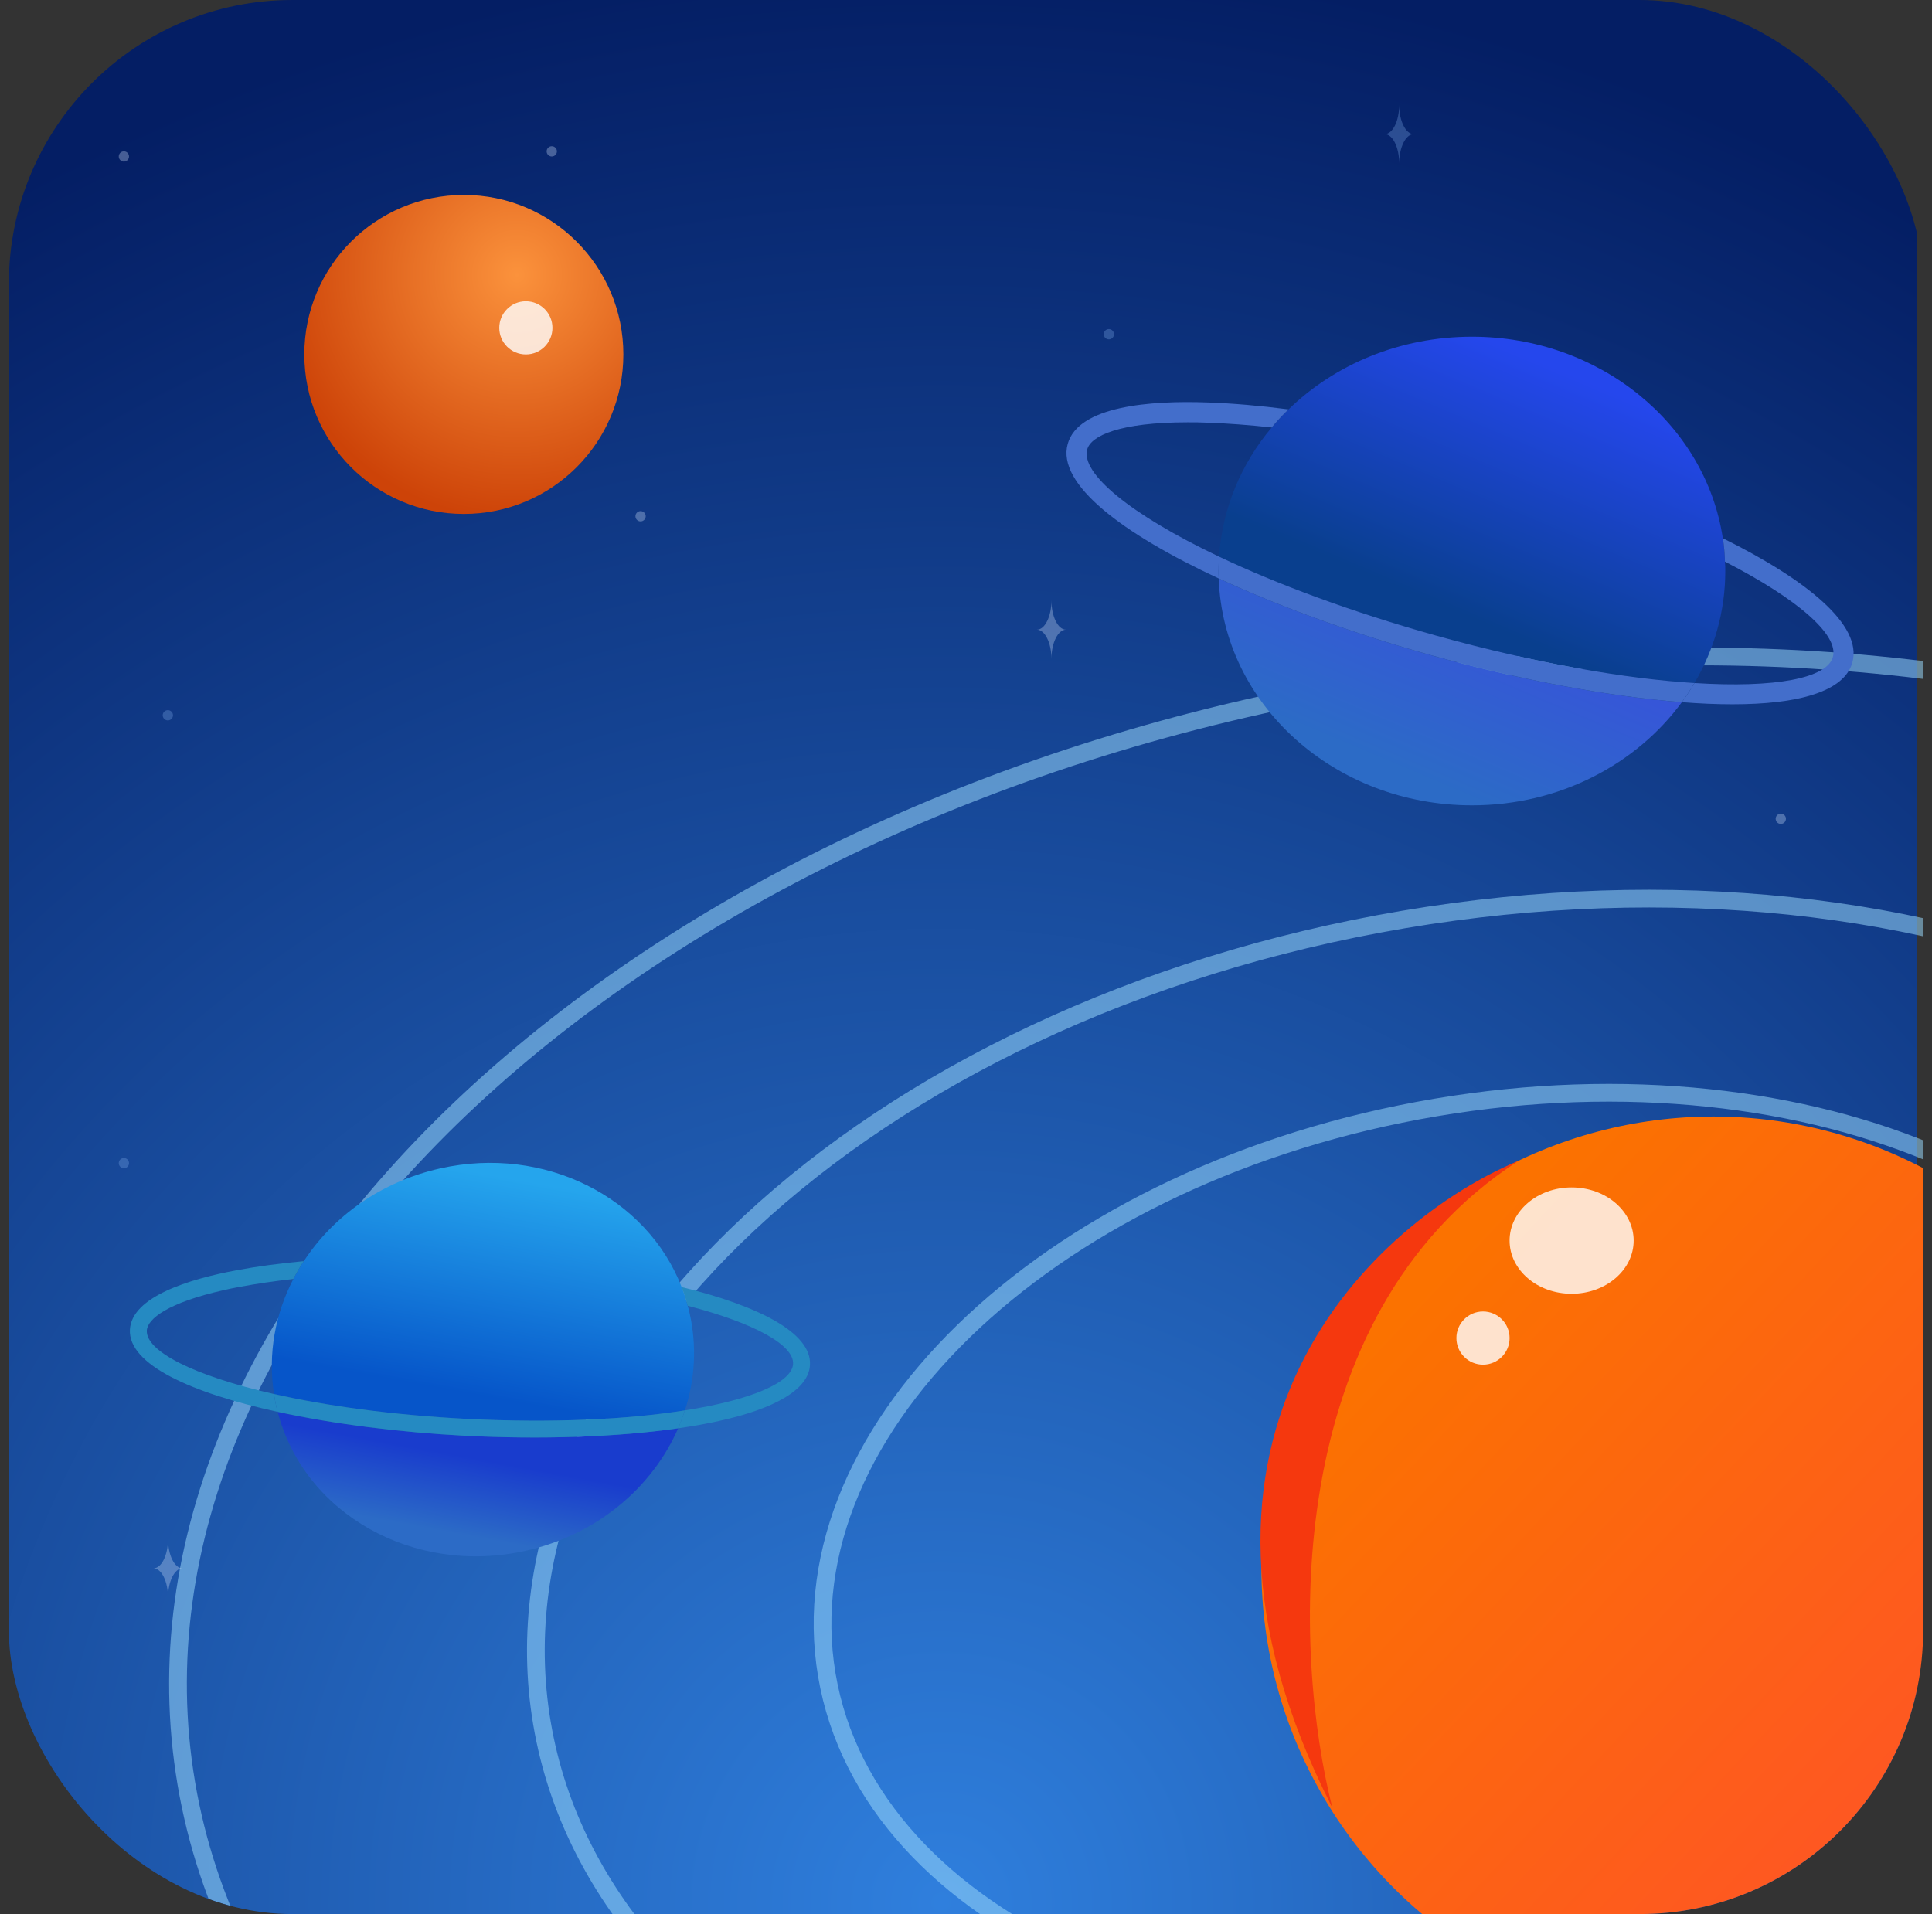 <svg width="109" height="108" viewBox="0 0 109 108" fill="none" xmlns="http://www.w3.org/2000/svg">
<rect x="0" y="0" width="109" height="108" fill="#333333" stroke="none"/>
<g clip-path="url(#clip0_2363_1549)">
<path d="M108.167 0H0.167V108H108.167V0Z" fill="url(#paint0_radial_2363_1549)"/>
<g opacity="0.54">
<g style="mix-blend-mode:screen">
<path d="M93.643 137.308C134.947 130.322 164.695 102.573 160.087 75.329C155.48 48.086 118.26 31.663 76.956 38.649C35.652 45.636 5.904 73.384 10.512 100.628C15.12 127.872 52.339 144.294 93.643 137.308Z" stroke="#98D6FA" stroke-miterlimit="10"/>
</g>
<g style="mix-blend-mode:screen">
<path d="M91.405 124.076C121.628 118.964 143.395 98.659 140.023 78.723C136.651 58.787 109.417 46.77 79.195 51.882C48.972 56.993 27.205 77.299 30.577 97.234C33.949 117.171 61.183 129.188 91.405 124.076Z" stroke="#98D6FA" stroke-miterlimit="10"/>
</g>
<g style="mix-blend-mode:screen">
<path d="M89.611 113.467C110.957 109.857 126.332 95.518 123.951 81.442C121.57 67.365 102.335 58.88 80.989 62.491C59.643 66.102 44.268 80.44 46.649 94.516C49.03 108.593 68.264 117.077 89.611 113.467Z" stroke="#98D6FA" stroke-miterlimit="10"/>
</g>
</g>
<g opacity="0.31">
<path d="M100.47 74.23C100.02 74.23 99.65 74.97 99.65 75.88C99.65 74.97 99.28 74.23 98.83 74.23C99.28 74.23 99.65 73.49 99.65 72.58C99.65 73.49 100.02 74.23 100.47 74.23Z" fill="#7DAAEA"/>
<path d="M79.76 7.57C79.31 7.57 78.94 8.31 78.94 9.22C78.94 8.31 78.57 7.57 78.12 7.57C78.57 7.57 78.94 6.83 78.94 5.92C78.94 6.83 79.31 7.57 79.76 7.57Z" fill="#7DAAEA"/>
<path d="M60.14 35.53C59.69 35.53 59.32 36.27 59.32 37.18C59.32 36.27 58.95 35.53 58.5 35.53C58.95 35.53 59.32 34.79 59.32 33.88C59.32 34.79 59.69 35.53 60.14 35.53Z" fill="#D7E7FF"/>
<path d="M10.3 88.49C9.85 88.49 9.48 89.23 9.48 90.14C9.48 89.23 9.11 88.49 8.66 88.49C9.11 88.49 9.48 87.75 9.48 86.84C9.48 87.75 9.85 88.49 10.3 88.49Z" fill="#D7E7FF"/>
<path d="M62.56 19.15C62.72 19.15 62.85 19.02 62.85 18.86C62.85 18.7 62.72 18.57 62.56 18.57C62.4 18.57 62.27 18.7 62.27 18.86C62.27 19.02 62.4 19.15 62.56 19.15Z" fill="#7DAAEA"/>
<path d="M6.99 9.12C7.15 9.12 7.28 8.99 7.28 8.83C7.28 8.67 7.15 8.54 6.99 8.54C6.83 8.54 6.7 8.67 6.7 8.83C6.7 8.99 6.83 9.12 6.99 9.12Z" fill="#D7E7FF"/>
<path d="M100.47 46.49C100.63 46.49 100.76 46.36 100.76 46.2C100.76 46.04 100.63 45.91 100.47 45.91C100.31 45.91 100.18 46.04 100.18 46.2C100.18 46.36 100.31 46.49 100.47 46.49Z" fill="#D7E7FF"/>
<path d="M31.13 8.83C31.291 8.83 31.42 8.7 31.42 8.54C31.42 8.38 31.291 8.25 31.13 8.25C30.97 8.25 30.84 8.38 30.84 8.54C30.84 8.7 30.97 8.83 31.13 8.83Z" fill="#D7E7FF"/>
<path d="M36.14 29.42C36.3 29.42 36.43 29.29 36.43 29.13C36.43 28.97 36.3 28.84 36.14 28.84C35.98 28.84 35.85 28.97 35.85 29.13C35.85 29.29 35.98 29.42 36.14 29.42Z" fill="#D7E7FF"/>
<path d="M9.47 40.65C9.63 40.65 9.76 40.52 9.76 40.36C9.76 40.2 9.63 40.07 9.47 40.07C9.31 40.07 9.18 40.2 9.18 40.36C9.18 40.52 9.31 40.65 9.47 40.65Z" fill="#7DAAEA"/>
<path d="M6.99 65.92C7.15 65.92 7.28 65.79 7.28 65.63C7.28 65.47 7.15 65.34 6.99 65.34C6.83 65.34 6.7 65.47 6.7 65.63C6.7 65.79 6.83 65.92 6.99 65.92Z" fill="#7DAAEA"/>
<path d="M95.72 93.63C95.88 93.63 96.01 93.5 96.01 93.34C96.01 93.18 95.88 93.05 95.72 93.05C95.56 93.05 95.43 93.18 95.43 93.34C95.43 93.5 95.56 93.63 95.72 93.63Z" fill="#D7E7FF"/>
<path d="M20.22 20.46C19.77 20.46 19.4 21.2 19.4 22.11C19.4 21.2 19.03 20.46 18.58 20.46C19.03 20.46 19.4 19.72 19.4 18.81C19.4 19.72 19.77 20.46 20.22 20.46Z" fill="#D7E7FF"/>
</g>
<path d="M80.768 36.98C85.598 38.32 90.668 39.3 94.888 39.62C92.318 43.13 87.978 45.44 83.048 45.44C75.298 45.44 68.998 39.75 68.758 32.64C72.288 34.28 76.538 35.8 80.768 36.98Z" fill="url(#paint1_linear_2363_1549)"/>
<path d="M97.338 32.22C97.338 34.51 96.708 36.66 95.598 38.54C91.748 38.3 86.738 37.45 81.078 35.88C76.208 34.52 72.028 32.95 68.778 31.41C68.958 28.67 70.038 26.15 71.748 24.12C72.048 23.76 72.358 23.42 72.698 23.1C75.298 20.57 78.968 19 83.048 19C90.258 19 96.228 23.94 97.198 30.37C97.268 30.8 97.308 31.24 97.318 31.69C97.338 31.87 97.338 32.04 97.338 32.22Z" fill="url(#paint2_linear_2363_1549)"/>
<path d="M104.508 37.38C104.278 38.21 103.508 38.8 102.338 39.18C101.158 39.57 99.578 39.74 97.728 39.74C96.838 39.74 95.888 39.7 94.888 39.62C95.148 39.27 95.378 38.91 95.598 38.54C100.168 38.83 103.078 38.27 103.408 37.07C103.748 35.85 101.488 33.83 97.318 31.69C97.308 31.24 97.268 30.8 97.198 30.37C101.958 32.73 105.088 35.28 104.508 37.38Z" fill="#436ECB"/>
<path d="M95.598 38.54C95.378 38.91 95.148 39.27 94.888 39.62C90.668 39.3 85.598 38.32 80.768 36.98C76.538 35.8 72.288 34.28 68.758 32.64C68.748 32.5 68.748 32.36 68.748 32.22C68.748 31.95 68.758 31.68 68.778 31.41C72.028 32.95 76.208 34.52 81.078 35.88C86.738 37.45 91.748 38.3 95.598 38.54Z" fill="#436ECB"/>
<path d="M61.338 25.36C60.968 26.7 63.748 29.02 68.778 31.41C68.758 31.68 68.748 31.95 68.748 32.22C68.748 32.36 68.748 32.5 68.758 32.64C63.338 30.12 59.608 27.32 60.238 25.05C60.838 22.91 64.878 22.59 68.158 22.71C69.558 22.76 71.078 22.89 72.698 23.1C72.358 23.42 72.048 23.76 71.748 24.12C70.468 23.98 69.258 23.89 68.118 23.85C67.728 23.83 67.358 23.83 67.008 23.83C63.168 23.83 61.548 24.59 61.338 25.36Z" fill="#436ECB"/>
<path d="M26.257 81.013C30.443 81.225 34.758 81.1 38.26 80.591C36.803 83.924 33.684 86.6 29.661 87.5C23.338 88.914 17.16 85.421 15.666 79.664C18.846 80.358 22.591 80.822 26.257 81.013Z" fill="url(#paint3_linear_2363_1549)"/>
<path d="M38.909 74.106C39.326 75.974 39.205 77.843 38.642 79.58C35.457 80.086 31.214 80.307 26.31 80.059C22.088 79.838 18.391 79.319 15.459 78.656C15.105 76.387 15.527 74.134 16.552 72.166C16.731 71.817 16.922 71.483 17.141 71.16C18.8 68.622 21.508 66.671 24.837 65.927C30.72 64.611 36.492 67.553 38.457 72.622C38.592 72.96 38.705 73.312 38.796 73.677C38.845 73.82 38.876 73.959 38.909 74.106Z" fill="url(#paint4_linear_2363_1549)"/>
<path d="M45.698 77.008C45.662 77.727 45.142 78.349 44.256 78.872C43.365 79.406 42.106 79.833 40.597 80.17C39.871 80.333 39.089 80.473 38.258 80.591C38.406 80.258 38.528 79.922 38.64 79.58C42.422 78.983 44.694 77.995 44.744 76.956C44.799 75.898 42.587 74.662 38.794 73.677C38.703 73.312 38.591 72.96 38.455 72.622C42.769 73.679 45.788 75.189 45.698 77.008Z" fill="#258AC2"/>
<path d="M38.64 79.579C38.528 79.921 38.406 80.257 38.258 80.59C34.756 81.099 30.441 81.224 26.256 81.012C22.589 80.821 18.844 80.356 15.665 79.662C15.631 79.55 15.605 79.436 15.58 79.322C15.531 79.101 15.489 78.879 15.457 78.655C18.389 79.319 22.086 79.837 26.308 80.058C31.212 80.306 35.455 80.086 38.64 79.579Z" fill="#258AC2"/>
<path d="M8.283 75.077C8.225 76.238 10.917 77.624 15.457 78.656C15.49 78.88 15.531 79.102 15.58 79.322C15.606 79.436 15.631 79.551 15.665 79.663C10.783 78.596 7.229 76.992 7.329 75.025C7.428 73.169 10.666 72.171 13.364 71.671C14.515 71.456 15.779 71.285 17.139 71.16C16.92 71.484 16.729 71.817 16.55 72.166C15.48 72.285 14.477 72.433 13.539 72.608C13.217 72.663 12.915 72.73 12.63 72.794C9.497 73.495 8.314 74.41 8.283 75.077Z" fill="#258AC2"/>
<circle cx="26.169" cy="20" r="9" fill="url(#paint5_radial_2363_1549)"/>
<circle cx="96.668" cy="88.5" r="25.5" fill="url(#paint6_linear_2363_1549)"/>
<g style="mix-blend-mode:color-dodge">
<path d="M75.169 102C73.002 93.5 72.069 74.3 85.669 65.5C77.669 68.833 64.368 80.8 75.169 102Z" fill="#F5380E"/>
</g>
<ellipse opacity="0.8" cx="88.668" cy="70" rx="3.5" ry="3" fill="white"/>
<circle opacity="0.8" cx="83.668" cy="75.5" r="1.5" fill="white"/>
<circle cx="29.668" cy="18.5" r="1.5" fill="white" fill-opacity="0.8"/>
</g>
<defs>
<radialGradient id="paint0_radial_2363_1549" cx="0" cy="0" r="1" gradientUnits="userSpaceOnUse" gradientTransform="translate(53.127 106.4) scale(107.95)">
<stop stop-color="#2F7FDD"/>
<stop offset="1" stop-color="#041E64"/>
</radialGradient>
<linearGradient id="paint1_linear_2363_1549" x1="78.768" y1="43.33" x2="82.318" y2="34.97" gradientUnits="userSpaceOnUse">
<stop stop-color="#2C6BC6"/>
<stop offset="1" stop-color="#3656D8"/>
</linearGradient>
<linearGradient id="paint2_linear_2363_1549" x1="82.088" y1="34.46" x2="87.868" y2="20.81" gradientUnits="userSpaceOnUse">
<stop stop-color="#093F8E"/>
<stop offset="1" stop-color="#2547ED"/>
</linearGradient>
<linearGradient id="paint3_linear_2363_1549" x1="25.784" y1="86.559" x2="27.155" y2="79.091" gradientUnits="userSpaceOnUse">
<stop stop-color="#2C6BC6"/>
<stop offset="0.578" stop-color="#193CCD"/>
</linearGradient>
<linearGradient id="paint4_linear_2363_1549" x1="26.875" y1="78.716" x2="29.1" y2="66.524" gradientUnits="userSpaceOnUse">
<stop stop-color="#0655C9"/>
<stop offset="1" stop-color="#25A5ED"/>
</linearGradient>
<radialGradient id="paint5_radial_2363_1549" cx="0" cy="0" r="1" gradientUnits="userSpaceOnUse" gradientTransform="translate(29.169 15.5) rotate(102.529) scale(13.829)">
<stop stop-color="#FB923C"/>
<stop offset="1" stop-color="#CD4308"/>
</radialGradient>
<linearGradient id="paint6_linear_2363_1549" x1="109.668" y1="111.5" x2="74.668" y2="78.5" gradientUnits="userSpaceOnUse">
<stop stop-color="#FF512A"/>
<stop offset="1" stop-color="#FB7200"/>
</linearGradient>
<clipPath id="clip0_2363_1549">
<rect x="0.5" width="108" height="108" rx="16" fill="white"/>
</clipPath>
</defs>
</svg>

